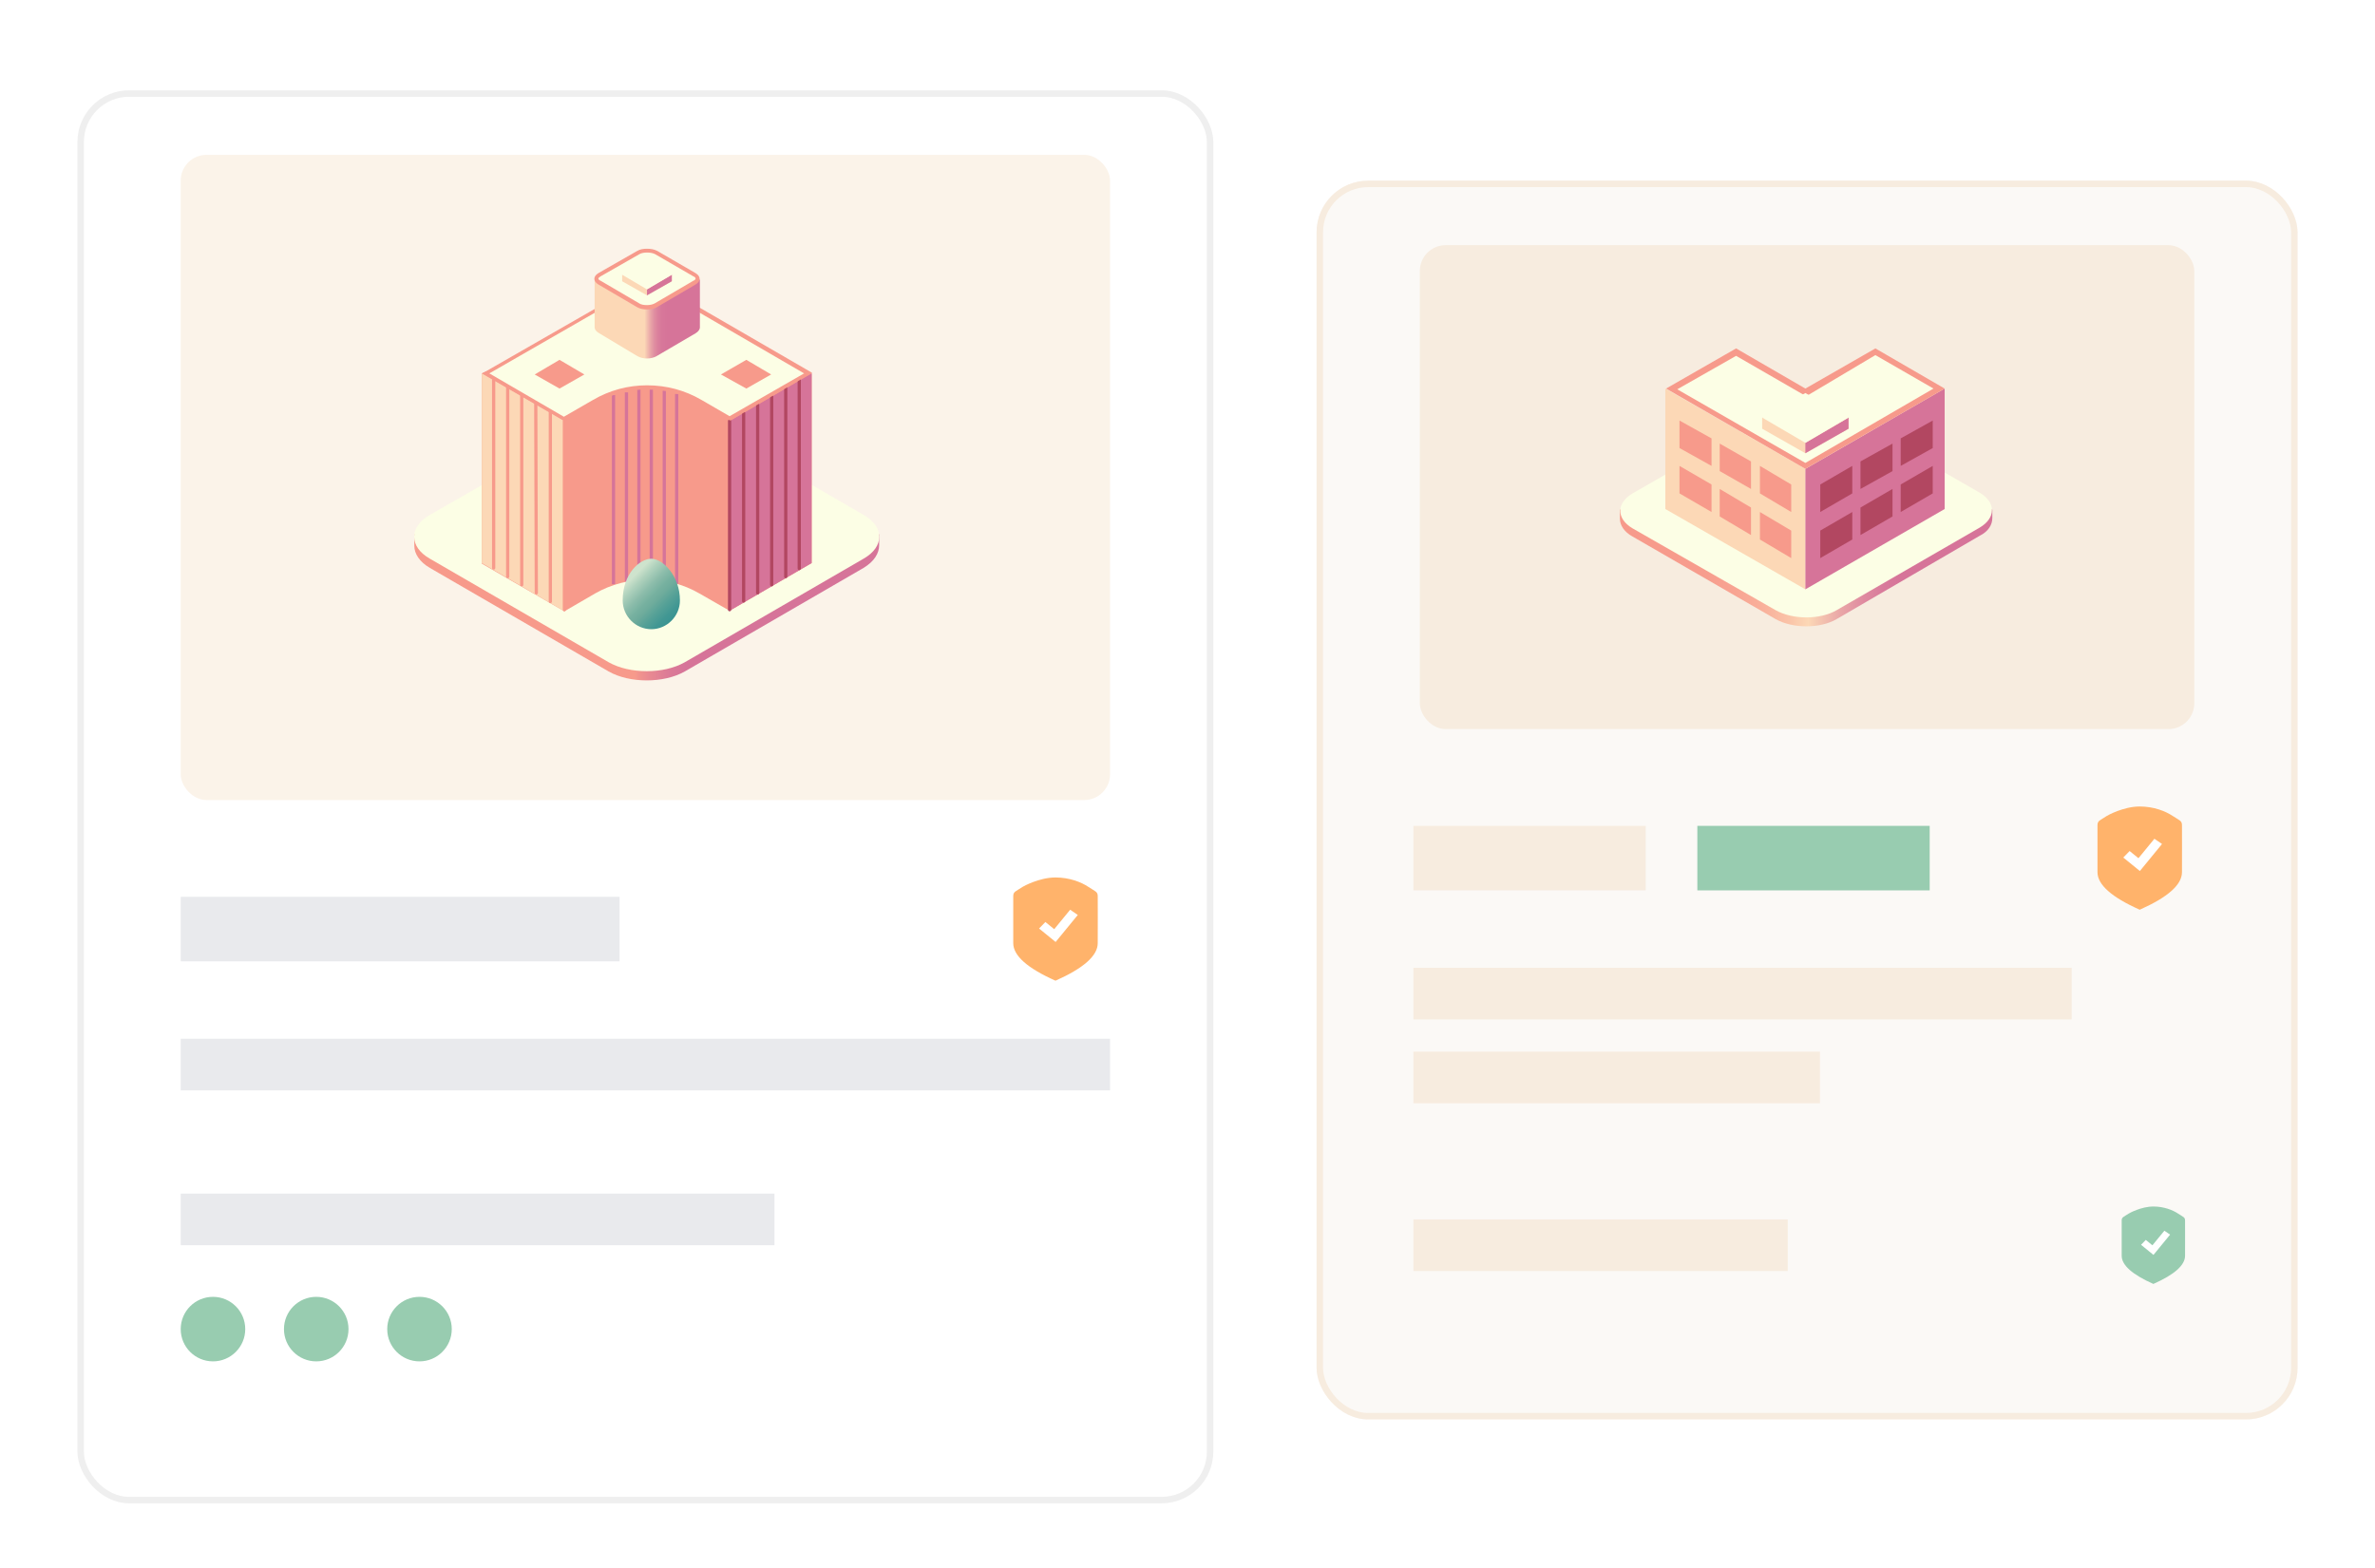 <svg width="368" height="243" viewBox="0 0 368 243" fill="none" xmlns="http://www.w3.org/2000/svg">
<g filter="url(#filter0_dd)">
<rect x="12" y="8" width="176" height="219" rx="8" fill="white"/>
<rect x="12.5" y="8.5" width="175" height="218" rx="7.5" stroke="#EFEFEF"/>
</g>
<rect x="28" y="24" width="144" height="100" rx="4" fill="#FBF3E9"/>
<rect x="28" y="161" width="144" height="8" fill="#E9EAED"/>
<rect x="28" y="185" width="92" height="8" fill="#E9EAED"/>
<rect x="28" y="139" width="68" height="10" fill="#E9EAED"/>
<g clip-path="url(#clip0)">
<path d="M66.62 88.028C65.031 87.104 64.194 85.844 64.194 84.584C64.194 83.324 64.194 82.82 64.194 82.82L94.477 65.18C97.74 63.332 103.01 63.332 106.272 65.18L136.22 82.82C136.22 82.82 136.22 83.24 136.22 84.5C136.22 85.76 135.467 87.02 133.794 88.028L106.105 104.072C102.842 105.92 97.572 105.92 94.31 104.072L66.62 88.028Z" fill="url(#paint0_linear)"/>
<path d="M66.62 86.6C63.358 84.752 63.358 81.644 66.62 79.796L94.477 63.836C97.739 61.988 103.01 61.988 106.272 63.836L133.794 79.796C137.057 81.644 137.057 84.752 133.794 86.6L106.105 102.644C102.842 104.492 97.572 104.492 94.31 102.644L66.62 86.6Z" fill="#FCFEE5"/>
<path d="M108.363 91.976L113.048 94.664L125.763 87.272V57.872C120.744 55.016 79.587 55.016 74.651 57.872V87.356L87.45 94.748L92.218 91.976C97.237 89.12 103.428 89.12 108.363 91.976Z" fill="#F79A8B"/>
<path d="M87.45 65.264L74.651 57.872V87.272L87.45 94.748V65.264Z" fill="#FCD8B6"/>
<path d="M113.048 65.264V94.664L125.764 87.272V57.872L113.048 65.264Z" fill="#D67499"/>
<path d="M123.84 88.112V58.88" stroke="#B24761" stroke-width="0.5" stroke-miterlimit="10" stroke-linecap="round"/>
<path d="M121.748 89.372V60.14" stroke="#B24761" stroke-width="0.5" stroke-miterlimit="10" stroke-linecap="round"/>
<path d="M119.573 90.632V61.484" stroke="#B24761" stroke-width="0.5" stroke-miterlimit="10" stroke-linecap="round"/>
<path d="M117.398 91.892V62.744" stroke="#B24761" stroke-width="0.5" stroke-miterlimit="10" stroke-linecap="round"/>
<path d="M115.224 93.152V64.004" stroke="#B24761" stroke-width="0.5" stroke-miterlimit="10" stroke-linecap="round"/>
<path d="M113.048 94.496V65.264" stroke="#B24761" stroke-width="0.5" stroke-miterlimit="10" stroke-linecap="round"/>
<path d="M76.491 88.028V58.628" stroke="#F79A8B" stroke-width="0.5" stroke-miterlimit="10" stroke-linecap="round"/>
<path d="M78.666 89.372V59.888" stroke="#F79A8B" stroke-width="0.5" stroke-miterlimit="10" stroke-linecap="round"/>
<path d="M80.841 90.632V61.232" stroke="#F79A8B" stroke-width="0.5" stroke-miterlimit="10" stroke-linecap="round"/>
<path d="M83.1 91.892L83.016 62.576" stroke="#F79A8B" stroke-width="0.5" stroke-miterlimit="10" stroke-linecap="round"/>
<path d="M85.275 93.236V63.92" stroke="#F79A8B" stroke-width="0.5" stroke-miterlimit="10" stroke-linecap="round"/>
<path d="M87.45 94.496V65.264" stroke="#F79A8B" stroke-width="0.5" stroke-miterlimit="10" stroke-linecap="round"/>
<path d="M95.062 90.548V61.232" stroke="#D67499" stroke-width="0.5" stroke-miterlimit="10"/>
<path d="M97.07 90.128V60.812" stroke="#D67499" stroke-width="0.5" stroke-miterlimit="10"/>
<path d="M98.994 89.876V60.392" stroke="#D67499" stroke-width="0.5" stroke-miterlimit="10"/>
<path d="M100.918 89.876V60.392" stroke="#D67499" stroke-width="0.5" stroke-miterlimit="10"/>
<path d="M102.926 90.128V60.56" stroke="#D67499" stroke-width="0.5" stroke-miterlimit="10"/>
<path d="M104.85 90.464V61.064" stroke="#D67499" stroke-width="0.5" stroke-miterlimit="10"/>
<path d="M75.32 57.872L92.469 48.044C94.895 46.7 97.572 45.944 100.333 45.944C103.093 45.944 105.854 46.7 108.28 48.044L125.178 57.872L113.048 64.844L108.531 62.24C106.021 60.812 103.177 60.056 100.249 60.056C97.405 60.056 94.561 60.812 92.051 62.24L87.45 64.928L75.32 57.872Z" fill="#FCFEE5"/>
<path d="M100.333 46.196C103.094 46.196 105.77 46.952 108.113 48.296L124.593 57.872L113.048 64.508L108.698 61.988C106.105 60.476 103.261 59.72 100.249 59.72C97.321 59.72 94.477 60.476 91.884 61.988L87.367 64.592L75.822 57.872L92.469 48.296C94.895 46.952 97.572 46.196 100.333 46.196ZM100.333 45.608C97.572 45.608 94.812 46.364 92.302 47.792L74.735 57.872L87.534 65.264L92.302 62.492C94.812 61.064 97.572 60.308 100.333 60.308C103.094 60.308 105.938 61.064 108.447 62.492L113.132 65.18L125.847 57.788L108.447 47.708C105.854 46.28 103.094 45.608 100.333 45.608Z" fill="#F79A8B"/>
<path d="M92.72 51.572C92.302 51.32 92.135 50.984 92.135 50.732C92.135 50.396 92.135 43.34 92.135 43.34H108.447C108.447 43.34 108.447 50.48 108.447 50.732C108.447 51.068 108.196 51.404 107.778 51.656L101.755 55.184C100.918 55.688 99.58 55.688 98.743 55.184L92.72 51.572Z" fill="url(#paint1_linear)"/>
<path d="M100.249 47.708C99.747 47.708 99.245 47.624 98.911 47.372L92.888 43.844C92.553 43.676 92.386 43.424 92.386 43.256C92.386 43.004 92.553 42.836 92.888 42.668L98.911 39.224C99.245 39.056 99.747 38.888 100.249 38.888C100.751 38.888 101.253 38.972 101.588 39.224L107.527 42.668C107.862 42.836 108.029 43.088 108.029 43.256C108.029 43.424 107.862 43.676 107.527 43.844L101.504 47.372C101.253 47.54 100.751 47.708 100.249 47.708Z" fill="#FCFEE5"/>
<path d="M100.249 39.14C100.751 39.14 101.169 39.224 101.504 39.392L107.443 42.836C107.694 42.92 107.778 43.088 107.778 43.172C107.778 43.256 107.694 43.424 107.443 43.508L101.42 47.036C101.086 47.204 100.667 47.288 100.249 47.288C99.747 47.288 99.329 47.204 99.078 47.036L93.055 43.508C92.804 43.424 92.72 43.256 92.72 43.172C92.72 43.088 92.804 43.004 93.055 42.836L99.078 39.392C99.329 39.224 99.831 39.14 100.249 39.14ZM100.249 38.552C99.663 38.552 99.162 38.636 98.743 38.888L92.72 42.332C91.884 42.836 91.884 43.592 92.72 44.096L98.743 47.624C99.162 47.876 99.747 47.96 100.249 47.96C100.835 47.96 101.337 47.876 101.755 47.624L107.778 44.096C108.614 43.592 108.614 42.836 107.778 42.332L101.838 38.888C101.337 38.636 100.835 38.552 100.249 38.552Z" fill="#F79A8B"/>
<path d="M96.401 43.592V42.584H104.097V43.592L100.249 45.776L96.401 43.592Z" fill="#FCD8B6"/>
<path d="M100.249 44.852L104.097 42.584V43.592L100.249 45.776V44.852Z" fill="#D67499"/>
<path d="M96.401 42.584L100.249 40.4L104.097 42.584L100.249 44.852L96.401 42.584Z" fill="#FCFEE5"/>
<path d="M82.849 58.04L86.697 55.772L90.545 58.04L86.697 60.224L82.849 58.04Z" fill="#F79A8B"/>
<path d="M111.709 58.04L115.641 55.772L119.489 58.04L115.641 60.224L111.709 58.04Z" fill="#F79A8B"/>
<path d="M105.352 93.068C105.352 95.504 103.344 97.52 100.919 97.52C98.493 97.52 96.485 95.504 96.485 93.068C96.485 88.868 99.162 86.6 100.919 86.6C102.675 86.6 105.352 89.204 105.352 93.068Z" fill="url(#paint2_linear)"/>
</g>
<path fill-rule="evenodd" clip-rule="evenodd" d="M163.545 152C159.182 150.056 157 148.117 157 146.182V138.909C157 138.182 157.364 138.182 158.455 137.455C158.572 137.376 161.046 136 163.545 136C165.724 136 167.545 136.727 168.636 137.455C169.727 138.182 170.091 138.182 170.091 138.909C170.11 139.121 170.091 145.091 170.091 146.182C170.091 148.121 167.909 150.061 163.545 152Z" fill="#FFB36B"/>
<path fill-rule="evenodd" clip-rule="evenodd" d="M167 141.811L163.567 146L161 143.911L161.98 142.902L163.349 144.015L165.819 141L167 141.811Z" fill="white"/>
<circle cx="33" cy="206" r="5" fill="#98CCB0"/>
<circle cx="49" cy="206" r="5" fill="#98CCB0"/>
<circle cx="65" cy="206" r="5" fill="#98CCB0"/>
<g filter="url(#filter1_dd)">
<rect x="204" y="22" width="152" height="192" rx="8" fill="#FBF9F6"/>
<rect x="204.5" y="22.5" width="151" height="191" rx="7.5" stroke="#F7ECDF"/>
</g>
<rect x="220" y="38" width="120" height="75" rx="4" fill="#F7ECDF"/>
<path d="M252.962 83.159C251.692 82.467 251 81.43 251 80.393C251 79.355 251 79.01 251 79.01L275.236 64.949C277.891 63.451 282.045 63.451 284.7 64.949L308.705 79.01C308.705 79.01 308.705 79.355 308.705 80.278C308.705 81.315 308.128 82.352 306.743 83.043L284.584 95.952C282.045 97.45 277.775 97.45 275.121 95.952L252.962 83.159Z" fill="url(#paint3_linear)"/>
<path d="M252.962 81.891C250.423 80.393 250.423 77.972 252.962 76.474L275.237 63.681C277.891 62.183 282.046 62.183 284.7 63.681L306.744 76.359C309.283 77.857 309.283 80.277 306.744 81.776L284.585 94.569C282.046 96.067 277.776 96.067 275.121 94.569L252.962 81.891Z" fill="#FCFEE5"/>
<path d="M279.737 72.671L258.04 60.224V78.894L279.737 91.342V72.671Z" fill="#FCD8B6"/>
<path d="M279.737 91.342L301.319 78.894V60.224L279.737 72.671V91.342Z" fill="#D67499"/>
<path d="M282.045 79.355L287.008 76.474V72.21L282.045 75.091V79.355Z" fill="#B24761"/>
<path d="M282.045 86.501L287.008 83.62V79.356L282.045 82.237V86.501Z" fill="#B24761"/>
<path d="M288.277 75.783L293.24 73.016V68.752L288.277 71.518V75.783Z" fill="#B24761"/>
<path d="M288.277 82.928L293.24 80.047V75.783L288.277 78.664V82.928Z" fill="#B24761"/>
<path d="M294.51 72.21L299.472 69.444V65.179L294.51 67.945V72.21Z" fill="#B24761"/>
<path d="M294.51 79.355L299.472 76.474V72.21L294.51 75.091V79.355Z" fill="#B24761"/>
<path d="M277.544 79.355L272.697 76.474V72.21L277.544 75.091V79.355Z" fill="#F79A8B"/>
<path d="M277.544 86.501L272.697 83.62V79.356L277.544 82.237V86.501Z" fill="#F79A8B"/>
<path d="M271.313 75.783L266.465 73.016V68.752L271.313 71.518V75.783Z" fill="#F79A8B"/>
<path d="M271.313 82.928L266.465 80.047V75.783L271.313 78.664V82.928Z" fill="#F79A8B"/>
<path d="M265.196 72.21L260.233 69.444V65.179L265.196 67.945V72.21Z" fill="#F79A8B"/>
<path d="M265.196 79.355L260.233 76.474V72.21L265.196 75.091V79.355Z" fill="#F79A8B"/>
<path d="M258.963 60.224L268.889 54.577L279.506 60.685C279.622 60.685 279.622 60.685 279.737 60.685C279.853 60.685 279.853 60.685 279.968 60.685L290.586 54.577L300.511 60.339L279.737 72.326L258.963 60.224Z" fill="#FCFEE5"/>
<path d="M290.586 55.037L299.588 60.224L279.737 71.749L259.886 60.339L269.004 55.153L279.391 61.146C279.506 61.261 279.622 61.261 279.852 61.261C280.083 61.261 280.199 61.261 280.314 61.146L290.586 55.037ZM290.586 54L279.737 60.224L269.004 54L258.155 60.224L279.737 72.671L301.319 60.224L290.586 54Z" fill="#F79A8B"/>
<path d="M273.043 66.447V64.719H286.431V66.447L279.737 70.251L273.043 66.447Z" fill="#FCD8B6"/>
<path d="M279.737 68.637L286.431 64.719V66.447L279.737 70.251V68.637Z" fill="#D67499"/>
<path d="M273.043 64.719L279.737 60.915L286.431 64.719L279.737 68.637L273.043 64.719Z" fill="#FCFEE5"/>
<rect x="219" y="150" width="102" height="8" fill="#F7ECDF"/>
<rect x="219" y="163" width="63" height="8" fill="#F7ECDF"/>
<rect x="219" y="189" width="58" height="8" fill="#F7ECDF"/>
<rect x="219" y="128" width="36" height="10" fill="#F7ECDF"/>
<rect x="263" y="128" width="36" height="10" fill="#98CCB0"/>
<path fill-rule="evenodd" clip-rule="evenodd" d="M331.545 141C327.182 139.056 325 137.117 325 135.182V127.909C325 127.182 325.364 127.182 326.455 126.455C326.572 126.376 329.046 125 331.545 125C333.724 125 335.545 125.727 336.636 126.455C337.727 127.182 338.091 127.182 338.091 127.909C338.11 128.121 338.091 134.091 338.091 135.182C338.091 137.121 335.909 139.061 331.545 141Z" fill="#FFB36B"/>
<path fill-rule="evenodd" clip-rule="evenodd" d="M335 130.811L331.567 135L329 132.911L329.98 131.902L331.349 133.015L333.819 130L335 130.811Z" fill="white"/>
<path fill-rule="evenodd" clip-rule="evenodd" d="M333.659 199C330.386 197.542 328.75 196.087 328.75 194.636V189.182C328.75 188.636 329.023 188.636 329.841 188.091C329.929 188.032 331.784 187 333.659 187C335.293 187 336.659 187.545 337.477 188.091C338.295 188.636 338.568 188.636 338.568 189.182C338.583 189.341 338.568 193.818 338.568 194.636C338.568 196.091 336.932 197.545 333.659 199Z" fill="#98CCB0"/>
<path fill-rule="evenodd" clip-rule="evenodd" d="M336.25 191.358L333.675 194.5L331.75 192.933L332.485 192.176L333.512 193.011L335.365 190.75L336.25 191.358Z" fill="white"/>
<defs>
<filter id="filter0_dd" x="0" y="0" width="200" height="243" filterUnits="userSpaceOnUse" color-interpolation-filters="sRGB">
<feFlood flood-opacity="0" result="BackgroundImageFix"/>
<feColorMatrix in="SourceAlpha" type="matrix" values="0 0 0 0 0 0 0 0 0 0 0 0 0 0 0 0 0 0 127 0"/>
<feOffset dy="2"/>
<feGaussianBlur stdDeviation="3"/>
<feColorMatrix type="matrix" values="0 0 0 0 0.039 0 0 0 0 0.09 0 0 0 0 0.2 0 0 0 0.04 0"/>
<feBlend mode="normal" in2="BackgroundImageFix" result="effect1_dropShadow"/>
<feColorMatrix in="SourceAlpha" type="matrix" values="0 0 0 0 0 0 0 0 0 0 0 0 0 0 0 0 0 0 127 0"/>
<feOffset dy="4"/>
<feGaussianBlur stdDeviation="6"/>
<feColorMatrix type="matrix" values="0 0 0 0 0.039 0 0 0 0 0.09 0 0 0 0 0.2 0 0 0 0.04 0"/>
<feBlend mode="normal" in2="effect1_dropShadow" result="effect2_dropShadow"/>
<feBlend mode="normal" in="SourceGraphic" in2="effect2_dropShadow" result="shape"/>
</filter>
<filter id="filter1_dd" x="192" y="14" width="176" height="216" filterUnits="userSpaceOnUse" color-interpolation-filters="sRGB">
<feFlood flood-opacity="0" result="BackgroundImageFix"/>
<feColorMatrix in="SourceAlpha" type="matrix" values="0 0 0 0 0 0 0 0 0 0 0 0 0 0 0 0 0 0 127 0"/>
<feOffset dy="2"/>
<feGaussianBlur stdDeviation="3"/>
<feColorMatrix type="matrix" values="0 0 0 0 0.039 0 0 0 0 0.09 0 0 0 0 0.2 0 0 0 0.04 0"/>
<feBlend mode="normal" in2="BackgroundImageFix" result="effect1_dropShadow"/>
<feColorMatrix in="SourceAlpha" type="matrix" values="0 0 0 0 0 0 0 0 0 0 0 0 0 0 0 0 0 0 127 0"/>
<feOffset dy="4"/>
<feGaussianBlur stdDeviation="6"/>
<feColorMatrix type="matrix" values="0 0 0 0 0.039 0 0 0 0 0.09 0 0 0 0 0.2 0 0 0 0.04 0"/>
<feBlend mode="normal" in2="effect1_dropShadow" result="effect2_dropShadow"/>
<feBlend mode="normal" in="SourceGraphic" in2="effect2_dropShadow" result="shape"/>
</filter>
<linearGradient id="paint0_linear" x1="64.236" y1="84.688" x2="136.214" y2="84.688" gradientUnits="userSpaceOnUse">
<stop offset="0.472" stop-color="#F79A8B"/>
<stop offset="0.503" stop-color="#E98A91"/>
<stop offset="0.549" stop-color="#DB7A97"/>
<stop offset="0.584" stop-color="#D67499"/>
</linearGradient>
<linearGradient id="paint1_linear" x1="92.053" y1="49.34" x2="108.396" y2="49.34" gradientUnits="userSpaceOnUse">
<stop stop-color="#FCD8B6"/>
<stop offset="0.47" stop-color="#FCD8B6"/>
<stop offset="0.479" stop-color="#FCD8B6"/>
<stop offset="0.494" stop-color="#F6C9B2"/>
<stop offset="0.529" stop-color="#EBAAA9"/>
<stop offset="0.565" stop-color="#E192A2"/>
<stop offset="0.603" stop-color="#DB819D"/>
<stop offset="0.645" stop-color="#D7779A"/>
<stop offset="0.697" stop-color="#D67499"/>
</linearGradient>
<linearGradient id="paint2_linear" x1="97.424" y1="88.851" x2="104.429" y2="95.827" gradientUnits="userSpaceOnUse">
<stop offset="0.089" stop-color="#CEE3CD"/>
<stop offset="0.209" stop-color="#B0D2BD"/>
<stop offset="0.375" stop-color="#8DBDAB"/>
<stop offset="0.51" stop-color="#77B1A0"/>
<stop offset="0.598" stop-color="#6FAC9C"/>
<stop offset="0.743" stop-color="#56A197"/>
<stop offset="0.897" stop-color="#419793"/>
<stop offset="1" stop-color="#3A9492"/>
</linearGradient>
<linearGradient id="paint3_linear" x1="250.983" y1="80.531" x2="308.688" y2="80.531" gradientUnits="userSpaceOnUse">
<stop stop-color="#F79A8B"/>
<stop offset="0.208" stop-color="#F79C8D"/>
<stop offset="0.309" stop-color="#F8A492"/>
<stop offset="0.388" stop-color="#F9B19B"/>
<stop offset="0.454" stop-color="#FAC3A8"/>
<stop offset="0.506" stop-color="#FCD8B6"/>
<stop offset="0.525" stop-color="#F7CCB2"/>
<stop offset="0.593" stop-color="#E9A6A7"/>
<stop offset="0.655" stop-color="#DF8AA0"/>
<stop offset="0.71" stop-color="#D87A9B"/>
<stop offset="0.752" stop-color="#D67499"/>
</linearGradient>
<clipPath id="clip0">
<rect x="57" y="32" width="87" height="84" fill="white"/>
</clipPath>
</defs>
</svg>
